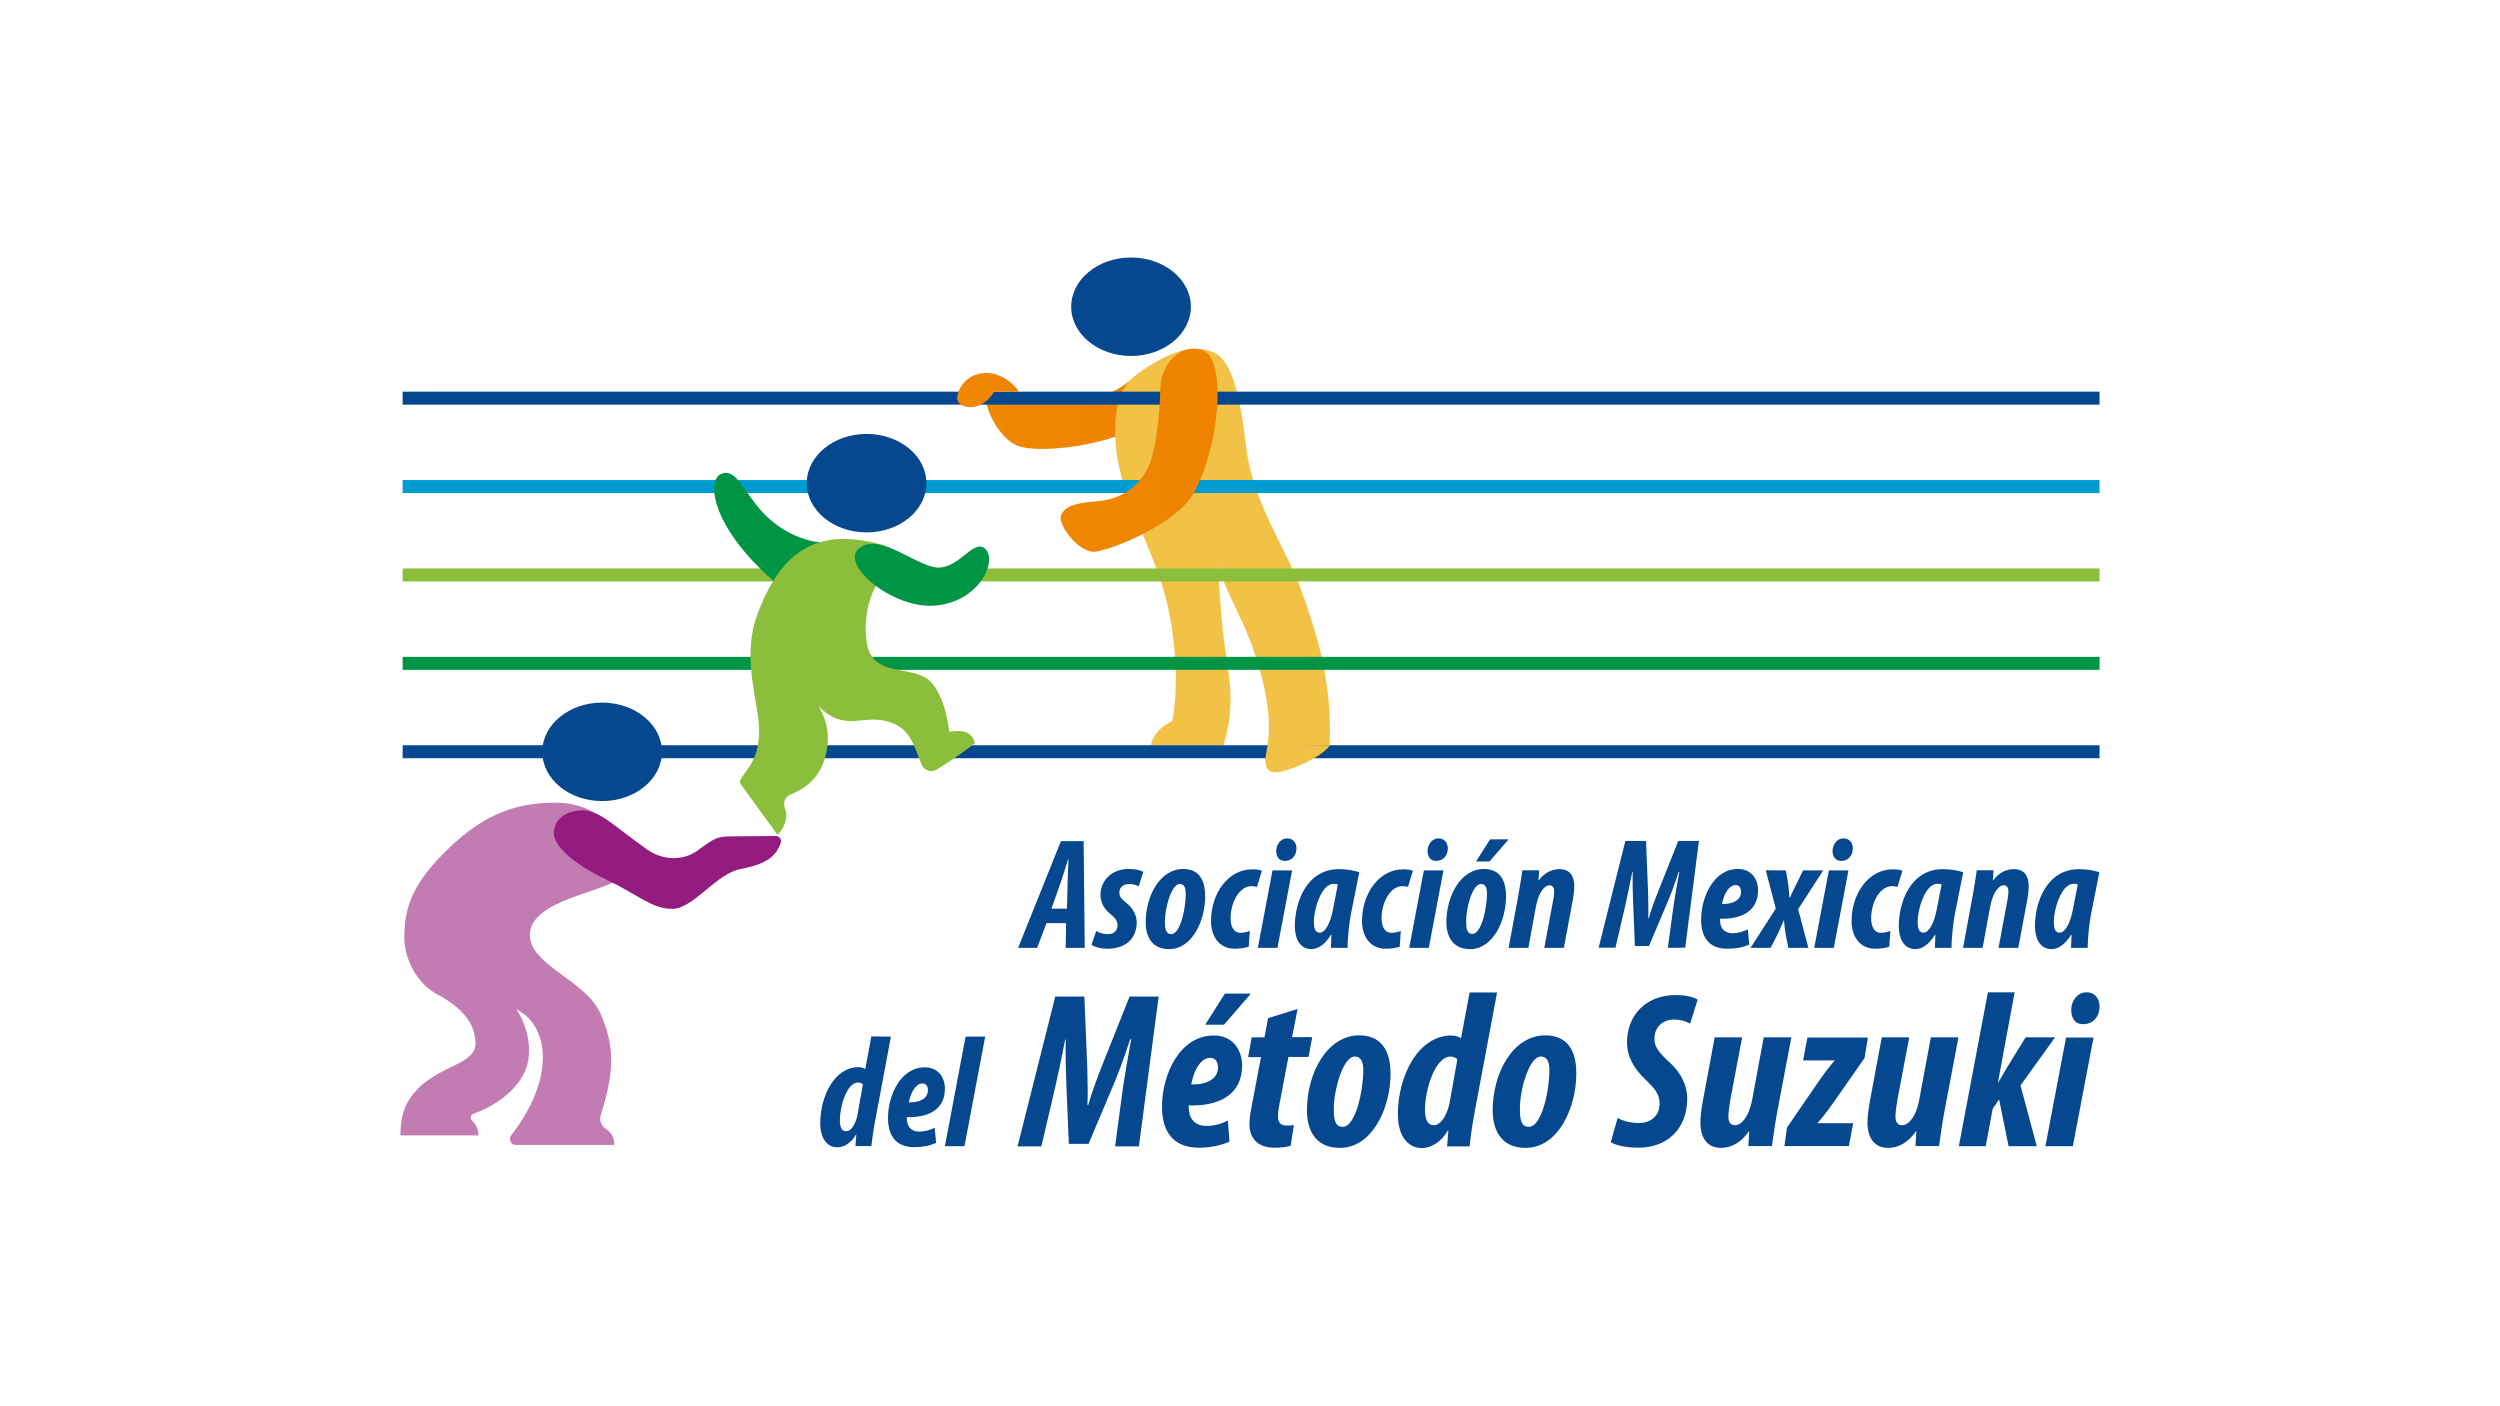 <?xml version="1.0" encoding="utf-8"?>
<!-- Generator: Adobe Illustrator 21.1.0, SVG Export Plug-In . SVG Version: 6.00 Build 0)  -->
<svg version="1.1" id="Layer_1" xmlns="http://www.w3.org/2000/svg" xmlns:xlink="http://www.w3.org/1999/xlink" x="0px" y="0px"
	 viewBox="0 0 1366 768" style="enable-background:new 0 0 1366 768;" xml:space="preserve">
<style type="text/css">
	.st0{fill:url(#SVGID_1_);}
	.st1{fill:#F2C247;}
	.st2{fill:#064890;}
	.st3{fill:#009445;}
	.st4{fill:#8BBE3A;}
	.st5{fill:#009CD1;}
	.st6{fill:#C27CB2;}
	.st7{fill:url(#SVGID_2_);}
	.st8{fill:url(#SVGID_3_);}
	.st9{fill:#941B80;}
	.st10{fill:url(#SVGID_4_);}
	.st11{fill:url(#SVGID_5_);}
	.st12{fill:url(#SVGID_6_);}
	.st13{fill:url(#SVGID_7_);}
	.st14{fill:url(#SVGID_8_);}
</style>
<g>
	
		<linearGradient id="SVGID_1_" gradientUnits="userSpaceOnUse" x1="538.85" y1="541.707" x2="618.15" y2="541.707" gradientTransform="matrix(1 0 0 -1 0 768)">
		<stop  offset="0" style="stop-color:#F08700"/>
		<stop  offset="1" style="stop-color:#EF8300"/>
	</linearGradient>
	<path class="st0" d="M538.8,219.7c1.9,8.8,8.8,20.6,17.3,23.9c8.5,3.3,33.5,1.9,54.9-5.5c2.2-12.4,2.2-19.3,7.1-30.9
		c-8,7.4-20.5,12.4-37.2,12.4C564.3,219.6,538.8,219.7,538.8,219.7z"/>
	<path class="st1" d="M627.3,200.3c-13,8-16.6,14.7-17.7,28.8c-1.6,21.4,4.4,37.9,13.5,59.8c9.6,23.2,16.2,37.9,18.7,67.3
		c2.1,24.4-1.4,37.9-1.4,37.9c-5.5,2.2-11,8-11.5,13.2c6,0,39.5,0,39.5,0c4.7-14.5,4.7-28.3,2.7-40.9c-2.2-14.5-4.4-31-5.5-57.1
		c5.5,17.3,13.7,28.6,20,47.8c7.1,21.4,9.1,38.5,6.9,50.1l34,0.4c1.6-35.7-7.4-62.6-15.6-85.4c-8.7-23.9-26.5-47.3-30.1-78.7
		c-5.5-47.5-13.7-52.8-27.7-52.8C645.2,190.6,637.8,193.8,627.3,200.3z"/>
	<g>
		<rect x="220" y="407.2" class="st2" width="927.2" height="7.1"/>
	</g>
	<g>
		<rect x="220" y="358.9" class="st3" width="927.2" height="7.1"/>
	</g>
	<g>
		<rect x="220" y="310.6" class="st4" width="927.2" height="7.1"/>
	</g>
	<g>
		<rect x="220" y="214" class="st2" width="927.2" height="7.1"/>
	</g>
	<g>
		<rect x="220" y="262.3" class="st5" width="927.2" height="7.1"/>
	</g>
	<ellipse class="st2" cx="329" cy="410.8" rx="32.7" ry="26.9"/>
	<ellipse class="st2" cx="473.5" cy="264" rx="32.7" ry="26.9"/>
	<ellipse class="st2" cx="618" cy="167.6" rx="32.7" ry="26.9"/>
	<g>
		<g>
			<g>
				<path class="st2" d="M571.8,504.4l-5.1,13.5h-10.4l23.4-58.3h12.4l0.6,58.3h-10.4l0.2-13.5L571.8,504.4L571.8,504.4z M583,496.5
					l0.3-12.9c0.1-3.5,0.4-9.7,0.5-14.1h-0.2c-1.4,4.4-3.3,10.8-4.5,14l-4.6,13H583z"/>
				<path class="st2" d="M599,508.7c1.6,1,3.8,1.8,6.8,1.7c3.1-0.1,4.8-2.1,4.8-4.8c0-2.3-1.1-4-4-6.3c-3.7-2.9-5.3-6.7-5.3-10.3
					c0-7.8,6-14.2,15.5-14.2c3.6,0,6.3,0.7,7.9,1.6l-2.5,7.9c-1.2-0.7-3.3-1.3-5-1.3c-3.4,0-5.6,1.8-5.6,4.7c0,2.2,1.2,3.5,3.2,5.1
					c4.7,3.6,6.3,7.8,6.3,11.1c0,9.3-6.4,14.5-16,14.5c-3.9,0-7.3-1.1-8.7-2.2L599,508.7z"/>
				<path class="st2" d="M658.5,489.7c0,13.3-7,28.9-19.7,28.9c-10.5,0-12.8-8.4-12.8-14.6c0-14.4,7.8-29.2,20.5-29.2
					C657,474.8,658.5,483.7,658.5,489.7z M636.5,503.5c0,3.1,0.2,6.9,3.4,6.9c5.2,0,8-14.4,8-22.1c0-2.9-0.7-5.3-3.3-5.3
					C640,483.1,636.5,496.2,636.5,503.5z"/>
				<path class="st2" d="M682.3,517.3c-1.3,0.4-4,1.1-7.5,1.1c-9.2,0-13.1-7.4-13.1-15.1c0-15.2,9.4-28.3,22.5-28.3
					c2.6,0,4.3,0.3,5.3,0.8l-2.7,8.8c-1.1-0.3-2.1-0.4-3.1-0.4c-6.3,0-11.3,8.5-11.3,17.6c0,4.8,1.9,7.9,5.4,7.9c2,0,3.8-0.6,5.1-1
					L682.3,517.3z"/>
				<path class="st2" d="M687.3,517.9l8-42.3H706l-8,42.3H687.3z M697.3,464.8c0.1-3.1,2.2-6.7,6-6.7c3.5,0,5.1,2.7,5.1,5.6
					c-0.1,4.3-3,6.7-6.2,6.7C698.8,470.5,697.3,468,697.3,464.8z"/>
				<path class="st2" d="M727.2,517.9c0.1-2.2,0.2-4.6,0.3-7.1h-0.3c-3.3,5.6-7.4,7.8-10.6,7.8c-6.1,0-9.1-5.3-9.1-12.6
					c0-12.9,6.3-31.1,24.2-31.1c4.2,0,8.4,0.8,11,1.7l-4.7,23.6c-0.9,4.8-1.7,13.1-1.7,17.7H727.2z M731,483.2
					c-0.9-0.2-1.6-0.3-2.2-0.3c-7,0-10.8,14.2-10.9,20.3c0,3.7,0.5,6.4,3.2,6.4c2.9,0,5.7-4.8,7.2-12.5L731,483.2z"/>
				<path class="st2" d="M764.8,517.3c-1.3,0.4-4,1.1-7.5,1.1c-9.2,0-13.1-7.4-13.1-15.1c0-15.2,9.4-28.3,22.5-28.3
					c2.6,0,4.3,0.3,5.3,0.8l-2.7,8.8c-1.1-0.3-2.1-0.4-3.1-0.4c-6.3,0-11.3,8.5-11.3,17.6c0,4.8,1.9,7.9,5.4,7.9c2,0,3.8-0.6,5.1-1
					L764.8,517.3z"/>
				<path class="st2" d="M770,517.9l8-42.3h10.7l-8,42.3H770z M780,464.8c0.1-3.1,2.2-6.7,6-6.7c3.5,0,5.1,2.7,5.1,5.6
					c-0.1,4.3-3,6.7-6.3,6.7C781.5,470.5,780,468,780,464.8z"/>
				<path class="st2" d="M790.3,504c0-14.4,7.8-29.2,20.5-29.2c10.5,0,12.1,8.9,12.1,14.9c0,13.3-7,28.9-19.7,28.9
					C792.8,518.6,790.3,510.2,790.3,504z M812.5,488.3c0-2.9-0.7-5.3-3.3-5.3c-4.6,0-8.2,13.1-8.1,20.4c0,3.1,0.2,6.9,3.4,6.9
					C809.5,510.4,812.5,495.9,812.5,488.3z M824.3,458.6l-10.4,12.1h-7.4l7.7-12.1H824.3z"/>
				<path class="st2" d="M824.3,517.9l5.3-28.6c0.9-4.9,1.6-9.7,2.2-13.8h9.2l-0.4,5.5h0.2c2.9-3.9,6.8-6.1,11.3-6.1
					c6,0,8.1,4.2,8.1,9.3c0,2.5-0.4,5.1-0.9,8l-4.8,25.7h-10.7l4.9-26.3c0.3-1.5,0.5-2.8,0.5-4.5c0-2-0.8-3.4-2.6-3.4
					c-2.5,0-5.9,3.7-7.4,11.8l-4.1,22.4H824.3z"/>
				<path class="st2" d="M911.3,517.9l3.1-22.8c0.7-4.8,1.8-11.1,3.2-18.7h-0.4c-2.4,7.6-5.1,14.4-6.8,18.3l-9.4,22.2h-7.7
					l-0.9-22.5c-0.2-4-0.4-10.5-0.3-18.1h-0.2c-1.5,7.6-2.8,13.9-3.9,18.7l-5.3,22.8h-9.2l14.6-58.3h11.3l1.1,27.7
					c0.1,4.3,0.3,10.4,0.1,14.5h0.3c1.1-4.2,3.3-10.1,5.1-14.5l11-27.7h11.3l-7.5,58.3L911.3,517.9L911.3,517.9z"/>
				<path class="st2" d="M955.8,516.1c-3.7,1.6-7.3,2.3-12,2.3c-10.4,0-14.3-6.8-14.3-15.9c0-12.3,6.8-27.7,20.1-27.7
					c7.6,0,11,5.8,11,11.6c0,11.6-9.2,15.9-20.8,15.6c0,1.2,0.1,3.4,1,4.9c0.9,1.7,2.9,3,5.7,3c3.5,0,5.9-0.9,8.5-2.1L955.8,516.1z
					 M948.3,483.6c-3.3,0-6.2,4.2-7.4,10.3c5.6,0.3,10.4-2,10.4-6.5C951.3,485,950.3,483.6,948.3,483.6z"/>
				<path class="st2" d="M975.8,475.6l1.3,7.7c0.4,3.4,0.5,5.5,0.7,7.1h0.3c0.8-1.8,1.8-4.2,3-6.5l4.1-8.3h11l-13.7,21.2l5.6,21.1
					h-11l-1.4-7.4c-0.5-3-0.7-4.5-0.9-7.5h-0.2c-0.8,1.7-1.5,3.5-3,6.8l-4.1,8.1h-11l13.8-21.5l-5.5-20.9L975.8,475.6L975.8,475.6z"
					/>
				<path class="st2" d="M991.3,517.9l8-42.3h10.7l-8,42.3H991.3z M1001.3,464.8c0.1-3.1,2.2-6.7,6-6.7c3.5,0,5.1,2.7,5.1,5.6
					c-0.1,4.3-3,6.7-6.2,6.7C1002.8,470.5,1001.3,468,1001.3,464.8z"/>
				<path class="st2" d="M1032.3,517.3c-1.3,0.4-4,1.1-7.5,1.1c-9.2,0-13.1-7.4-13.1-15.1c0-15.2,9.4-28.3,22.5-28.3
					c2.6,0,4.3,0.3,5.3,0.8l-2.7,8.8c-1.1-0.3-2.1-0.4-3.1-0.4c-6.3,0-11.3,8.5-11.3,17.6c0,4.8,1.9,7.9,5.4,7.9c2,0,3.8-0.6,5.1-1
					L1032.3,517.3z"/>
				<path class="st2" d="M1057.2,517.9c0.1-2.2,0.2-4.6,0.3-7.1h-0.3c-3.3,5.6-7.4,7.8-10.6,7.8c-6.1,0-9.1-5.3-9.1-12.6
					c0-12.9,6.3-31.1,24.2-31.1c4.2,0,8.4,0.8,11,1.7l-4.7,23.6c-0.9,4.8-1.7,13.1-1.7,17.7H1057.2z M1060.9,483.2
					c-0.9-0.2-1.6-0.3-2.2-0.3c-7,0-10.8,14.2-10.9,20.3c0,3.7,0.5,6.4,3.2,6.4c2.9,0,5.7-4.8,7.2-12.5L1060.9,483.2z"/>
				<path class="st2" d="M1072.6,517.9l5.3-28.6c0.9-4.9,1.6-9.7,2.2-13.8h9.2l-0.4,5.5h0.2c2.9-3.9,6.8-6.1,11.3-6.1
					c6,0,8.1,4.2,8.1,9.3c0,2.5-0.4,5.1-0.9,8l-4.8,25.7H1092l4.9-26.3c0.3-1.5,0.5-2.8,0.5-4.5c0-2-0.8-3.4-2.6-3.4
					c-2.5,0-5.9,3.7-7.4,11.8l-4.1,22.4H1072.6z"/>
				<path class="st2" d="M1131.6,517.9c0.1-2.2,0.2-4.6,0.3-7.1h-0.3c-3.3,5.6-7.4,7.8-10.6,7.8c-6.1,0-9.1-5.3-9.1-12.6
					c0-12.9,6.3-31.1,24.2-31.1c4.2,0,8.4,0.8,11,1.7l-4.7,23.6c-0.9,4.8-1.7,13.1-1.7,17.7H1131.6z M1135.3,483.2
					c-0.9-0.2-1.6-0.3-2.2-0.3c-7,0-10.8,14.2-10.9,20.3c0,3.7,0.5,6.4,3.2,6.4c2.9,0,5.7-4.8,7.2-12.5L1135.3,483.2z"/>
			</g>
		</g>
		<g>
			<g>
				<path class="st2" d="M486.8,566.4l-8.6,45.9c-0.9,4.5-1.6,9.6-2.1,13.9h-8.7l0.5-6.2h-0.2c-2.5,4.3-6.4,6.9-10.1,6.9
					c-6,0-9.4-5.3-9.4-13.2c0-14.9,7.9-30.6,20.8-30.6c1.5,0,2.8,0.4,3.8,1l3.3-17.8L486.8,566.4L486.8,566.4z M471.5,592.5
					c-0.6-0.6-1.5-1-2.7-1c-6.2,0-9.9,13.4-9.9,20.4c0,3.9,0.9,6.2,3.5,6.2c2.5,0,4.7-3.3,5.9-7.8L471.5,592.5z"/>
				<path class="st2" d="M511.5,624.5c-3.7,1.6-7.3,2.3-12,2.3c-10.4,0-14.3-6.8-14.3-15.9c0-12.3,6.8-27.7,20.1-27.7
					c7.6,0,11,5.8,11,11.6c0,11.6-9.2,15.9-20.8,15.6c0,1.2,0.1,3.4,1,4.9c0.9,1.7,2.9,3,5.7,3c3.5,0,5.9-0.9,8.5-2.1L511.5,624.5z
					 M504,592c-3.3,0-6.2,4.2-7.4,10.3c5.6,0.3,10.4-2,10.4-6.5C507,593.3,506,592,504,592z"/>
				<path class="st2" d="M516.3,626.3l11.3-59.9h10.7L527,626.3H516.3z"/>
			</g>
		</g>
		<g>
			<path class="st2" d="M609.3,626.3l4.3-32.1c1-6.7,2.5-15.6,4.5-26.3h-0.6c-3.4,10.7-7.1,20.2-9.5,25.8L594.8,625H584l-1.3-31.6
				c-0.2-5.6-0.6-14.7-0.4-25.4H582c-2,10.7-4,19.6-5.5,26.3l-7.5,32.1h-13l20.6-81.9h15.9l1.6,38.9c0.1,6.1,0.4,14.6,0.1,20.4h0.4
				c1.6-5.8,4.7-14.2,7.1-20.4l15.5-38.9h15.9l-10.8,81.9H609.3z"/>
			<path class="st2" d="M671.8,623.8c-5.2,2.2-10.2,3.3-16.8,3.3c-14.6,0-20.1-9.6-20.1-22.4c0-17.3,9.5-38.9,28.3-38.9
				c10.7,0,15.4,8.1,15.5,16.3c0,16.3-12.9,22.4-29.2,21.9c0,1.7,0.1,4.7,1.4,6.9c1.3,2.4,4.1,4.3,8.1,4.3c4.9,0,8.3-1.2,11.9-2.9
				L671.8,623.8z M661.2,578c-4.6,0-8.7,5.8-10.3,14.5c7.9,0.4,14.6-2.8,14.6-9.1C665.5,580,664,578,661.2,578z M683.5,542.9
				l-14.7,17h-10.3l10.8-17H683.5z"/>
			<path class="st2" d="M709,551.3l-3,15.4H717l-2,10.8H704l-5.2,27.4c-0.4,2.1-0.5,3.9-0.5,5.1c0,3.6,1.8,5,4.6,5
				c1.1,0,2.6,0,4.1-0.2l-1.8,11.3c-2.8,0.8-6.1,1-9,1c-9,0-13.5-5.1-13.5-13c0-2.7,0.5-6,1.1-9l5.2-27.5H682l1.9-10.8h7l2-10.5
				L709,551.3z"/>
			<path class="st2" d="M759.8,586.6c0,18.7-9.9,40.6-27.7,40.6c-14.8,0-18-11.8-18-20.5c0-20.2,10.9-41,28.7-41
				C757.5,565.8,759.8,578.3,759.8,586.6z M728.8,606c0,4.4,0.2,9.7,4.8,9.7c7.3,0,11.3-20.3,11.3-31c0-4-1-7.4-4.7-7.4
				C733.8,577.3,728.7,595.8,728.8,606z"/>
			<path class="st2" d="M818,542.3l-12.1,64.5c-1.2,6.3-2.3,13.5-2.9,19.6h-12.3l0.7-8.8h-0.2c-3.5,6.1-9,9.7-14.2,9.7
				c-8.4,0-13.2-7.4-13.2-18.5c0-20.9,11.1-43,29.2-43c2.2,0,4,0.6,5.3,1.5l4.7-25H818z M796.3,578.8c-0.8-0.8-2.2-1.5-3.7-1.5
				c-8.7,0-14,18.8-14,28.7c0,5.5,1.3,8.8,4.9,8.8c3.5,0,6.6-4.6,8.3-10.9L796.3,578.8z"/>
			<path class="st2" d="M861.3,586.6c0,18.7-9.9,40.6-27.7,40.6c-14.8,0-18-11.8-18-20.5c0-20.2,10.9-41,28.8-41
				C859.3,565.8,861.3,578.3,861.3,586.6z M830.5,606c0,4.4,0.2,9.7,4.8,9.7c7.3,0,11.3-20.3,11.3-31c0-4-1-7.4-4.7-7.4
				C835.5,577.3,830.3,595.8,830.5,606z"/>
			<path class="st2" d="M883.9,610.8c2.6,1.6,6.9,2.8,11.2,2.8c6.9,0.2,11.7-4,11.7-10.5c0-5.5-2.9-8.6-8.2-13.7
				c-6.3-6.1-9.6-12.6-9.6-19.8c0-15.2,10.7-25.9,26.5-25.9c6.3,0,10.2,1.3,12.1,2.5l-4.1,13.1c-2.4-1.3-5.1-2.2-8.7-2.2
				c-6.4,0-10.8,4.1-10.8,10.5c0,3.9,1.6,6.9,8.2,12.8c6.6,6,9.7,13.1,9.7,19.7c0,17-11.2,27-26.6,27c-8.2,0-13.4-1.8-15.2-3
				L883.9,610.8z"/>
			<path class="st2" d="M978.8,566.8l-7.6,40.1c-1.3,6.9-2.2,13.6-3,19.3h-12.9l0.5-7.9l-0.2-0.2c-4.3,6.3-9.7,9.1-15.3,9.1
				c-7.8,0-11.2-6-11.2-13.7c0-3.8,0.6-7.8,1.4-12.3l6.4-34.4h15l-6.4,33.8c-0.6,3.6-1.1,6.7-1.1,9.6c0,2.8,1.1,4.6,3.6,4.6
				c3.8,0,7.7-5.1,9.3-13.5l6.4-34.5L978.8,566.8L978.8,566.8z"/>
			<path class="st2" d="M976.4,616.1l17.3-25.2c4.1-5.8,5.1-7.2,8.7-11.3l0.1-0.2h-17.3l2.4-12.5h33l-1.8,11.2l-16.7,23.9
				c-5.1,7.2-6.7,9-8.9,11.5v0.2h19.4l-2.4,12.5h-35.2L976.4,616.1z"/>
			<path class="st2" d="M1070.1,566.8l-7.6,40.1c-1.3,6.9-2.2,13.6-3,19.3h-12.9l0.5-7.9l-0.2-0.2c-4.3,6.3-9.7,9.1-15.3,9.1
				c-7.8,0-11.2-6-11.2-13.7c0-3.8,0.6-7.8,1.4-12.3l6.4-34.4h15l-6.4,33.8c-0.6,3.6-1.1,6.7-1.1,9.6c0,2.8,1.1,4.6,3.6,4.6
				c3.8,0,7.7-5.1,9.3-13.5l6.4-34.5L1070.1,566.8L1070.1,566.8z"/>
			<path class="st2" d="M1070.3,626.3l15.9-84.1h14.6l-9.1,49.2h0.2c1.4-2.4,2.9-4.9,4.1-7.1l10.8-17.5h16.1l-18.9,26.3l8.9,33.2
				h-15.4l-5.2-25.6l-3.5,5.2l-3.8,20.4L1070.3,626.3L1070.3,626.3z"/>
			<path class="st2" d="M1117.6,626.3l11.3-59.4h15l-11.3,59.4H1117.6z M1131.7,551.6c0.1-4.4,3.1-9.4,8.4-9.4
				c4.9,0,7.1,3.8,7.1,7.9c-0.1,6.1-4.2,9.5-8.8,9.5C1133.7,559.8,1131.7,556.1,1131.7,551.6z"/>
		</g>
	</g>
	<path class="st3" d="M393.7,259.1c-7.5,3.6-5.3,29.6,31.6,60.6c3.6-5.9,10.3-18.4,31.2-22.9c-16.4,0.6-28.9-6.6-36.9-14
		C406.7,270.9,402.8,254.7,393.7,259.1z"/>
	<path class="st6" d="M303.9,438.6c-20.5,0-38.1,5.1-58.5,24.7c-20,19.2-24.5,32.3-24.5,49.3c0,10.7,6.5,24.6,18,30.7
		c13.5,7.3,20.9,15.8,20.9,26.9s-18.5,11.8-31.1,24.3c-9.1,9-9.9,18.3-9.9,25.9h42.6c0,0,0.6-4.1-3.5-8.2c-1.2-1.2-0.7-3.1,0.9-3.7
		c9.1-3.1,21-10.2,27-21c6.2-11.1,2.9-26.1-3.6-36c17.4,8.7,22,36.6-2.9,68.9c-1.6,2.1-0.1,5.2,2.5,5.2h53.8c0,0,0.8-5.3-4.5-8.7
		c-2.4-1.6-3.8-4.7-2.9-7.4c7.4-23.4,8-37.8-0.3-56.1c-8.1-17.8-38.4-26.2-38.4-42.4c0-19.9,42.9-23.5,50.3-32.1
		C347.3,470.4,335.9,438.6,303.9,438.6z"/>
	<path class="st4" d="M461,294.5c-16.8,0-35.2,7.3-47.6,42.5c-8.2,23.3,1.4,47.6,1.4,62.5c0,18.4-10.3,23.3-10.6,28.2
		c5.1,7,20.6,28.4,20.6,28.4c3.4-2.7,5.9-9.4,4.3-13.7c-1.6-4.4-0.1-7.1,3.3-8.5c7.6-3,15.2-8.7,18.4-19.8
		c2.3-7.9,2.7-17.9-3.5-28.2c13.9,14.1,23.2,4.7,36.9,8.1c13.4,3.3,14.9,13.2,19.3,23.7c1.4,3.3,5.3,4.6,8.3,2.8
		c10.6-6.3,21-14.5,21-14.5c-2.2-6.8-6.9-7.1-14.1-6.2c-1.4-12.4-5.9-25-12.7-29.3c-9.5-6-24.5-2-30.6-13.5c-4-7.5-3.4-28.6,5-39.5
		c5.2-6.8,12.8-9,11.9-12.7C490.5,297.9,471.3,294.5,461,294.5z"/>
	
		<linearGradient id="SVGID_2_" gradientUnits="userSpaceOnUse" x1="522.95" y1="554.819" x2="556.715" y2="554.819" gradientTransform="matrix(1 0 0 -1 0 768)">
		<stop  offset="0" style="stop-color:#F08700"/>
		<stop  offset="1" style="stop-color:#EF8300"/>
	</linearGradient>
	<path class="st7" d="M539.2,203.8c-11.5,0-16.2,9.1-16.2,14s12.4,8.8,20.3-3.8c7.4,0,13.5,0,13.5,0
		C552.8,208.2,545.8,203.8,539.2,203.8z"/>
	<path class="st1" d="M726.7,407.2c-4.8,7.1-23.6,14.8-29.9,14.8c-7.6,0-5.3-8.8-4.1-15L726.7,407.2z"/>
	
		<linearGradient id="SVGID_3_" gradientUnits="userSpaceOnUse" x1="579.463" y1="521.975" x2="665.304" y2="521.975" gradientTransform="matrix(1 0 0 -1 0 768)">
		<stop  offset="0" style="stop-color:#F08700"/>
		<stop  offset="1" style="stop-color:#EF8300"/>
	</linearGradient>
	<path class="st8" d="M657.5,191.5c-10.5-4.3-23.2,5.4-23.5,20.9s-2.6,32.9-5.8,41c-3.2,8.1-11.6,19.4-29.7,20.6
		c-11,0.8-16.5,2.6-18.7,7.4c-2.3,4.8,9.7,21.3,19,20c9.4-1.3,43.8-15.1,53.2-31.6C666.5,244.3,670.3,196.7,657.5,191.5z"/>
	<path class="st9" d="M353.5,464.1c-18.1-12.8-25.8-21.3-35-21.3c-10,0-15.9,5.4-15.9,12.5c0,6.5,9.5,16.1,28.7,25.3
		c17.9,8.6,24.8,16,36.1,16s24-19.2,37-21.7c14.9-2.9,19.5-7,22.2-14.3c0.7-1.9-0.8-3.9-2.8-3.8c-9.6,0-17.7,0.2-25.1,0.2
		c-7.8,0-9.4,2-18.1,8.1C374.2,469.6,363.3,471,353.5,464.1z"/>
	<path class="st3" d="M468.5,300.5c-8.3,8.8,20,32.9,43.4,30.3s32.8-23.8,26.8-30.5s-13.2,8.6-24.8,9.8
		C502.5,311.4,479.5,288.9,468.5,300.5z"/>
</g>
<g>
	<rect x="220" y="-134" class="st5" width="75" height="75"/>
	<rect x="313" y="-134" class="st2" width="75" height="75"/>
	<rect x="406" y="-134" class="st4" width="75" height="75"/>
	<rect x="499" y="-134" class="st3" width="75" height="75"/>
	<rect x="592" y="-134" class="st6" width="75" height="75"/>
	<rect x="685" y="-134" class="st9" width="75" height="75"/>
	
		<linearGradient id="SVGID_4_" gradientUnits="userSpaceOnUse" x1="778" y1="864.5" x2="853" y2="864.5" gradientTransform="matrix(1 0 0 -1 0 768)">
		<stop  offset="0" style="stop-color:#F08700"/>
		<stop  offset="1" style="stop-color:#EF8300"/>
	</linearGradient>
	<rect x="778" y="-134" class="st10" width="75" height="75"/>
	<rect x="871" y="-134" class="st1" width="75" height="75"/>
	
		<linearGradient id="SVGID_5_" gradientUnits="userSpaceOnUse" x1="220" y1="1012" x2="388" y2="1012" gradientTransform="matrix(1 0 0 -1 0 768)">
		<stop  offset="0" style="stop-color:#07346C"/>
		<stop  offset="0.244" style="stop-color:#084587"/>
		<stop  offset="1" style="stop-color:#0078B7"/>
	</linearGradient>
	<rect x="220" y="-328" class="st11" width="168" height="168"/>
	
		<linearGradient id="SVGID_6_" gradientUnits="userSpaceOnUse" x1="406" y1="1012" x2="574" y2="1012" gradientTransform="matrix(1 0 0 -1 0 768)">
		<stop  offset="0" style="stop-color:#8BBE3A"/>
		<stop  offset="1" style="stop-color:#577E19"/>
	</linearGradient>
	<rect x="406" y="-328" class="st12" width="168" height="168"/>
	
		<linearGradient id="SVGID_7_" gradientUnits="userSpaceOnUse" x1="592" y1="1012" x2="760" y2="1012" gradientTransform="matrix(1 0 0 -1 0 768)">
		<stop  offset="0" style="stop-color:#680E58"/>
		<stop  offset="0.183" style="stop-color:#941B80"/>
		<stop  offset="1" style="stop-color:#D44889"/>
	</linearGradient>
	<rect x="592" y="-328" class="st13" width="168" height="168"/>
	
		<linearGradient id="SVGID_8_" gradientUnits="userSpaceOnUse" x1="778" y1="1012" x2="946" y2="1012" gradientTransform="matrix(1 0 0 -1 0 768)">
		<stop  offset="0" style="stop-color:#D1490B"/>
		<stop  offset="0.236" style="stop-color:#F08700"/>
		<stop  offset="0.269" style="stop-color:#F18B00"/>
		<stop  offset="0.579" style="stop-color:#F9AE00"/>
		<stop  offset="0.834" style="stop-color:#FDC300"/>
		<stop  offset="1" style="stop-color:#FFCB00"/>
	</linearGradient>
	<rect x="778" y="-328" class="st14" width="168" height="168"/>
</g>
</svg>
